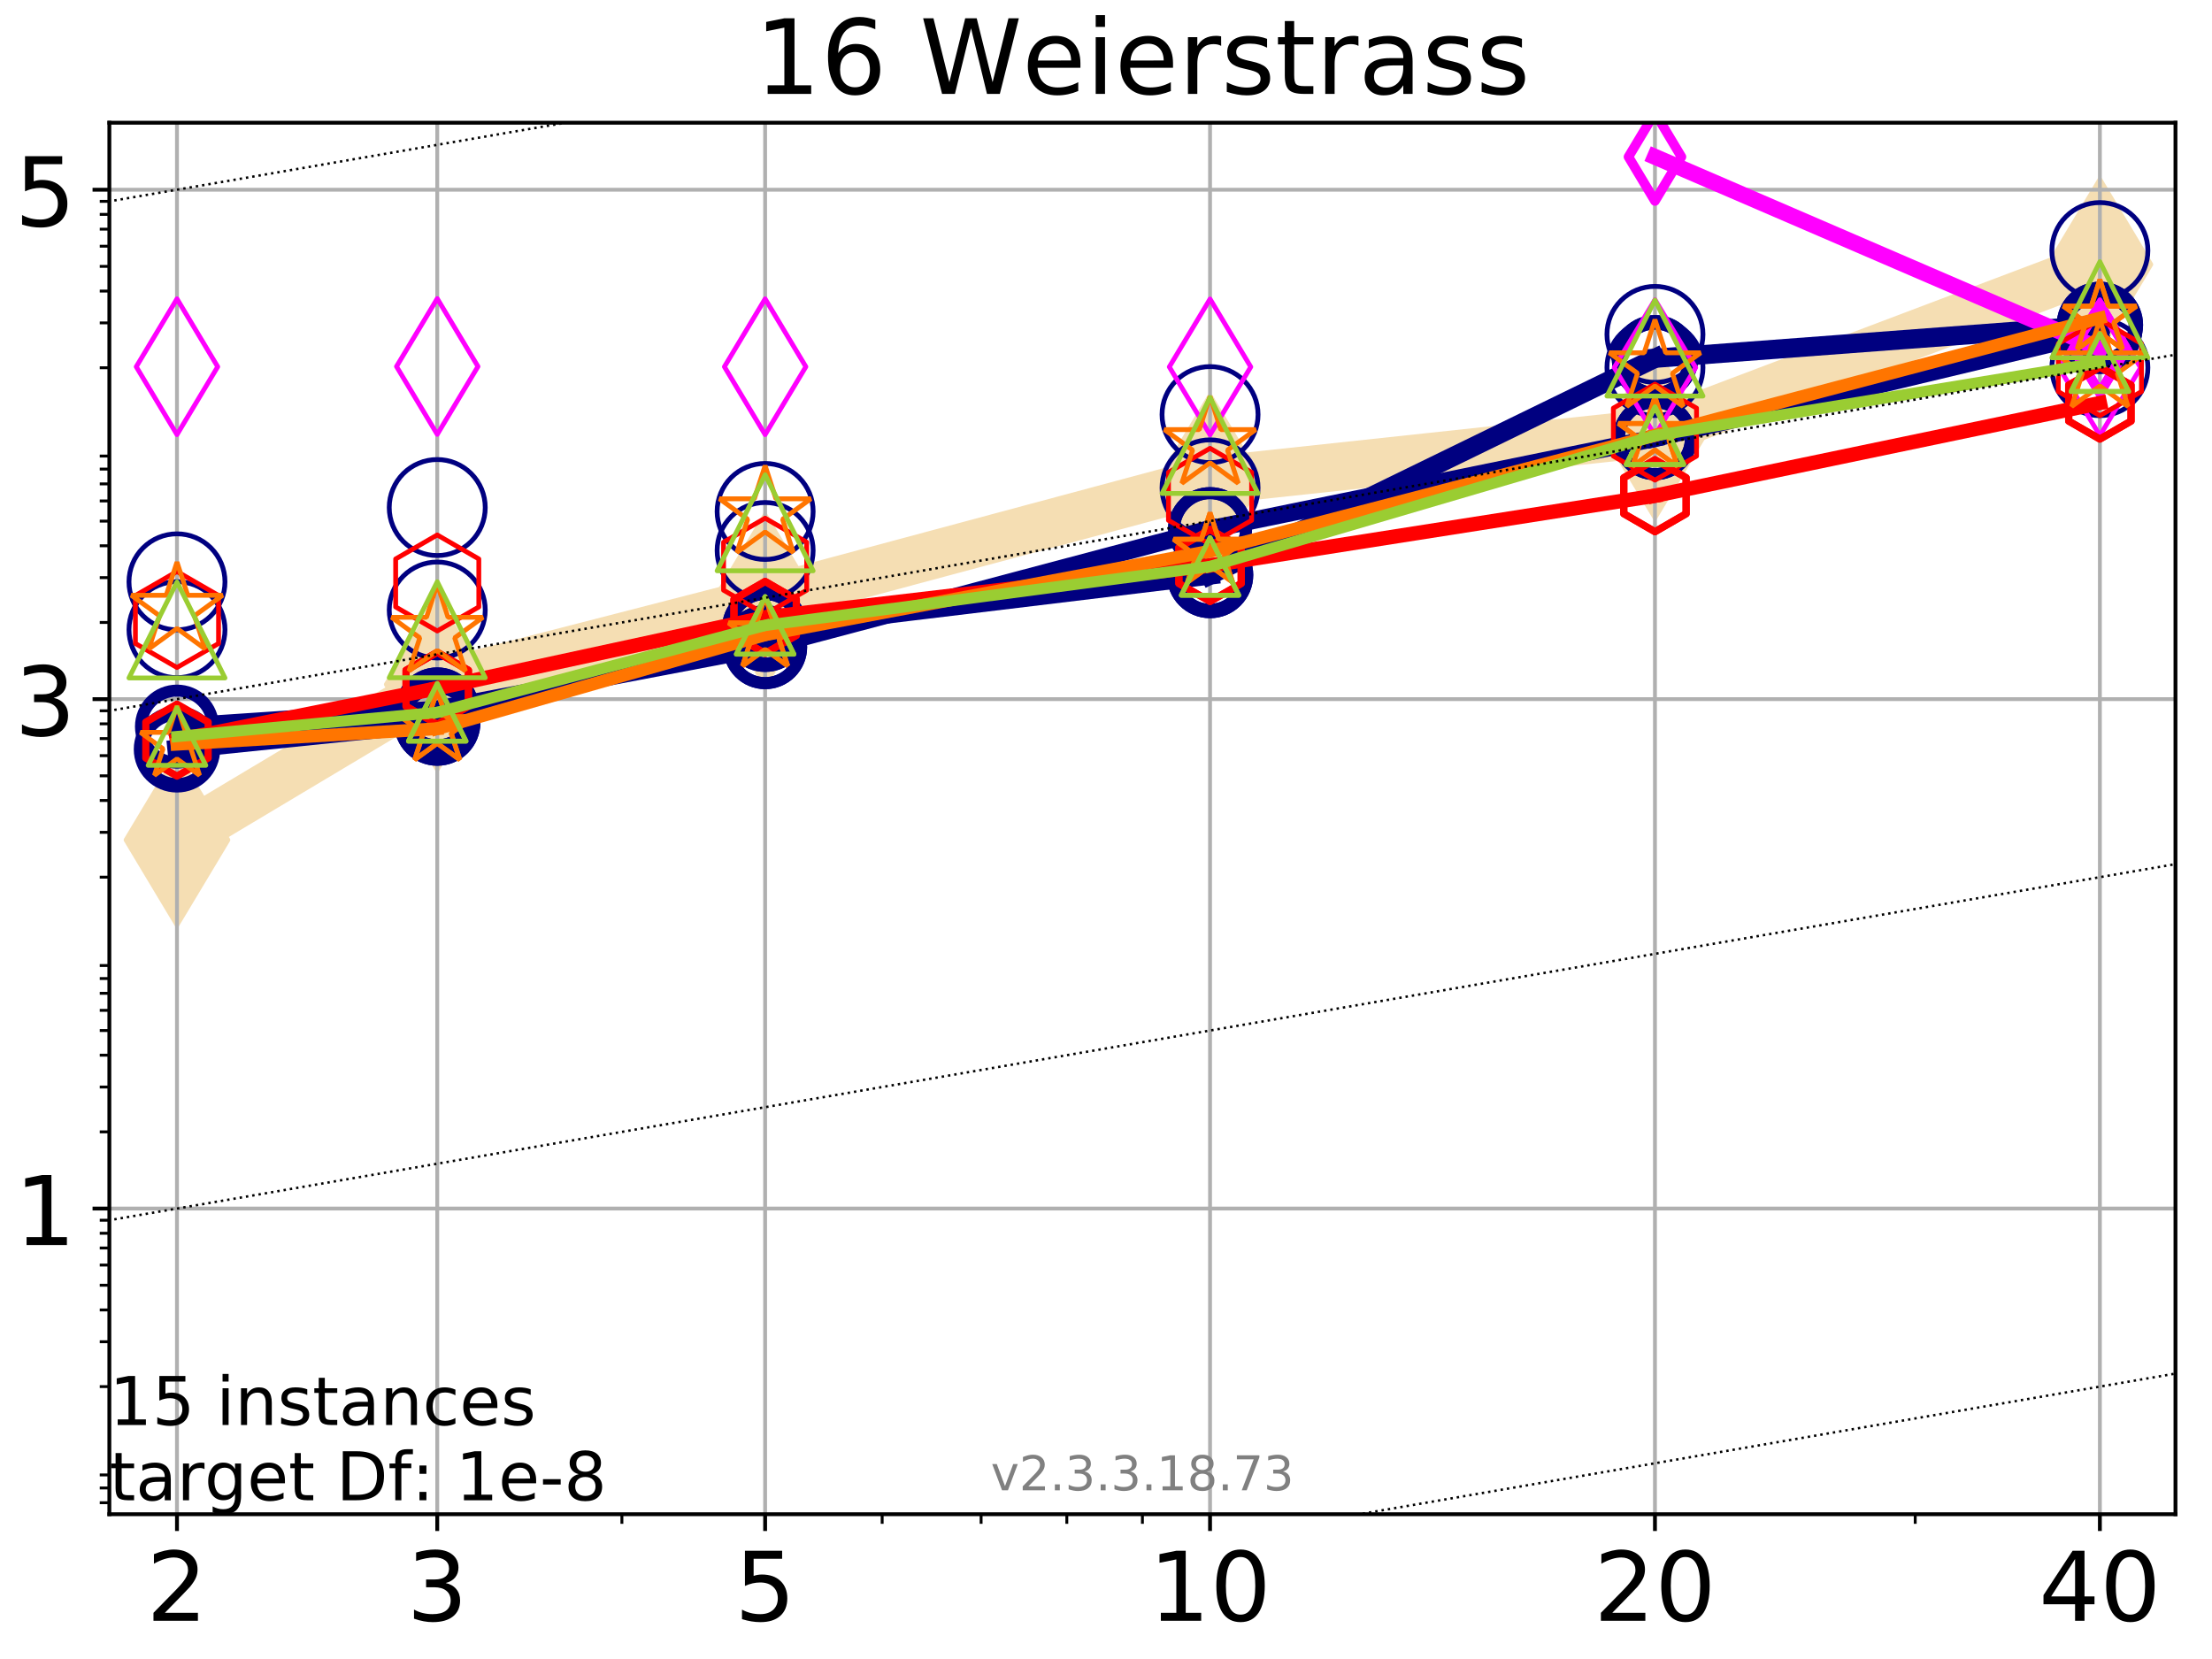 <?xml version="1.0" encoding="utf-8" standalone="no"?>
<!DOCTYPE svg PUBLIC "-//W3C//DTD SVG 1.1//EN"
  "http://www.w3.org/Graphics/SVG/1.1/DTD/svg11.dtd">
<!-- Created with matplotlib (https://matplotlib.org/) -->
<svg height="345.6pt" version="1.1" viewBox="0 0 460.8 345.6" width="460.8pt" xmlns="http://www.w3.org/2000/svg" xmlns:xlink="http://www.w3.org/1999/xlink">
 <defs>
  <style type="text/css">
*{stroke-linecap:butt;stroke-linejoin:round;}
  </style>
 </defs>
 <g id="figure_1">
  <g id="patch_1">
   <path d="M 0 345.6 
L 460.8 345.6 
L 460.8 0 
L 0 0 
z
" style="fill:#ffffff;"/>
  </g>
  <g id="axes_1">
   <g id="patch_2">
    <path d="M 22.78 315.44 
L 453.192 315.44 
L 453.192 25.56 
L 22.78 25.56 
z
" style="fill:#ffffff;"/>
   </g>
   <g id="line2d_1">
    <path clip-path="url(#pe7c27db787)" d="M 36.868 174.977 
L 91.085 142.576 
L 159.39 124.983 
L 252.074 100.101 
L 344.758 90.155 
L 437.443 55.091 
" style="fill:none;stroke:#f5deb3;stroke-linecap:square;stroke-width:10;"/>
    <defs>
     <path d="M -0 17.678 
L 10.607 0 
L 0 -17.678 
L -10.607 -0 
z
" id="mbd4677797d" style="stroke:#f5deb3;stroke-linejoin:miter;"/>
    </defs>
    <g clip-path="url(#pe7c27db787)">
     <use style="fill:#f5deb3;stroke:#f5deb3;stroke-linejoin:miter;" x="36.868" xlink:href="#mbd4677797d" y="174.977"/>
     <use style="fill:#f5deb3;stroke:#f5deb3;stroke-linejoin:miter;" x="91.085" xlink:href="#mbd4677797d" y="142.576"/>
     <use style="fill:#f5deb3;stroke:#f5deb3;stroke-linejoin:miter;" x="159.39" xlink:href="#mbd4677797d" y="124.983"/>
     <use style="fill:#f5deb3;stroke:#f5deb3;stroke-linejoin:miter;" x="252.074" xlink:href="#mbd4677797d" y="100.101"/>
     <use style="fill:#f5deb3;stroke:#f5deb3;stroke-linejoin:miter;" x="344.758" xlink:href="#mbd4677797d" y="90.155"/>
     <use style="fill:#f5deb3;stroke:#f5deb3;stroke-linejoin:miter;" x="437.443" xlink:href="#mbd4677797d" y="55.091"/>
    </g>
   </g>
   <g id="matplotlib.axis_1">
    <g id="xtick_1">
     <g id="line2d_2">
      <path clip-path="url(#pe7c27db787)" d="M 36.868 315.44 
L 36.868 25.56 
" style="fill:none;stroke:#b0b0b0;stroke-linecap:square;stroke-width:0.8;"/>
     </g>
     <g id="line2d_3">
      <defs>
       <path d="M 0 0 
L 0 3.5 
" id="md0bbd04d41" style="stroke:#000000;stroke-width:0.8;"/>
      </defs>
      <g>
       <use style="stroke:#000000;stroke-width:0.8;" x="36.868" xlink:href="#md0bbd04d41" y="315.44"/>
      </g>
     </g>
     <g id="text_1">
      <!-- 2 -->
      <defs>
       <path d="M 19.188 8.297 
L 53.609 8.297 
L 53.609 0 
L 7.328 0 
L 7.328 8.297 
Q 12.938 14.109 22.625 23.891 
Q 32.328 33.688 34.812 36.531 
Q 39.547 41.844 41.422 45.531 
Q 43.312 49.219 43.312 52.781 
Q 43.312 58.594 39.234 62.25 
Q 35.156 65.922 28.609 65.922 
Q 23.969 65.922 18.812 64.312 
Q 13.672 62.703 7.812 59.422 
L 7.812 69.391 
Q 13.766 71.781 18.938 73 
Q 24.125 74.219 28.422 74.219 
Q 39.75 74.219 46.484 68.547 
Q 53.219 62.891 53.219 53.422 
Q 53.219 48.922 51.531 44.891 
Q 49.859 40.875 45.406 35.406 
Q 44.188 33.984 37.641 27.219 
Q 31.109 20.453 19.188 8.297 
z
" id="DejaVuSans-50"/>
      </defs>
      <g transform="translate(30.506 337.637)scale(0.2 -0.2)">
       <use xlink:href="#DejaVuSans-50"/>
      </g>
     </g>
    </g>
    <g id="xtick_2">
     <g id="line2d_4">
      <path clip-path="url(#pe7c27db787)" d="M 91.085 315.44 
L 91.085 25.56 
" style="fill:none;stroke:#b0b0b0;stroke-linecap:square;stroke-width:0.8;"/>
     </g>
     <g id="line2d_5">
      <g>
       <use style="stroke:#000000;stroke-width:0.8;" x="91.085" xlink:href="#md0bbd04d41" y="315.44"/>
      </g>
     </g>
     <g id="text_2">
      <!-- 3 -->
      <defs>
       <path d="M 40.578 39.312 
Q 47.656 37.797 51.625 33 
Q 55.609 28.219 55.609 21.188 
Q 55.609 10.406 48.188 4.484 
Q 40.766 -1.422 27.094 -1.422 
Q 22.516 -1.422 17.656 -0.516 
Q 12.797 0.391 7.625 2.203 
L 7.625 11.719 
Q 11.719 9.328 16.594 8.109 
Q 21.484 6.891 26.812 6.891 
Q 36.078 6.891 40.938 10.547 
Q 45.797 14.203 45.797 21.188 
Q 45.797 27.641 41.281 31.266 
Q 36.766 34.906 28.719 34.906 
L 20.219 34.906 
L 20.219 43.016 
L 29.109 43.016 
Q 36.375 43.016 40.234 45.922 
Q 44.094 48.828 44.094 54.297 
Q 44.094 59.906 40.109 62.906 
Q 36.141 65.922 28.719 65.922 
Q 24.656 65.922 20.016 65.031 
Q 15.375 64.156 9.812 62.312 
L 9.812 71.094 
Q 15.438 72.656 20.344 73.438 
Q 25.25 74.219 29.594 74.219 
Q 40.828 74.219 47.359 69.109 
Q 53.906 64.016 53.906 55.328 
Q 53.906 49.266 50.438 45.094 
Q 46.969 40.922 40.578 39.312 
z
" id="DejaVuSans-51"/>
      </defs>
      <g transform="translate(84.723 337.637)scale(0.2 -0.2)">
       <use xlink:href="#DejaVuSans-51"/>
      </g>
     </g>
    </g>
    <g id="xtick_3">
     <g id="line2d_6">
      <path clip-path="url(#pe7c27db787)" d="M 159.39 315.44 
L 159.39 25.56 
" style="fill:none;stroke:#b0b0b0;stroke-linecap:square;stroke-width:0.8;"/>
     </g>
     <g id="line2d_7">
      <g>
       <use style="stroke:#000000;stroke-width:0.8;" x="159.39" xlink:href="#md0bbd04d41" y="315.44"/>
      </g>
     </g>
     <g id="text_3">
      <!-- 5 -->
      <defs>
       <path d="M 10.797 72.906 
L 49.516 72.906 
L 49.516 64.594 
L 19.828 64.594 
L 19.828 46.734 
Q 21.969 47.469 24.109 47.828 
Q 26.266 48.188 28.422 48.188 
Q 40.625 48.188 47.75 41.5 
Q 54.891 34.812 54.891 23.391 
Q 54.891 11.625 47.562 5.094 
Q 40.234 -1.422 26.906 -1.422 
Q 22.312 -1.422 17.547 -0.641 
Q 12.797 0.141 7.719 1.703 
L 7.719 11.625 
Q 12.109 9.234 16.797 8.062 
Q 21.484 6.891 26.703 6.891 
Q 35.156 6.891 40.078 11.328 
Q 45.016 15.766 45.016 23.391 
Q 45.016 31 40.078 35.438 
Q 35.156 39.891 26.703 39.891 
Q 22.75 39.891 18.812 39.016 
Q 14.891 38.141 10.797 36.281 
z
" id="DejaVuSans-53"/>
      </defs>
      <g transform="translate(153.028 337.637)scale(0.2 -0.2)">
       <use xlink:href="#DejaVuSans-53"/>
      </g>
     </g>
    </g>
    <g id="xtick_4">
     <g id="line2d_8">
      <path clip-path="url(#pe7c27db787)" d="M 252.074 315.44 
L 252.074 25.56 
" style="fill:none;stroke:#b0b0b0;stroke-linecap:square;stroke-width:0.8;"/>
     </g>
     <g id="line2d_9">
      <g>
       <use style="stroke:#000000;stroke-width:0.8;" x="252.074" xlink:href="#md0bbd04d41" y="315.44"/>
      </g>
     </g>
     <g id="text_4">
      <!-- 10 -->
      <defs>
       <path d="M 12.406 8.297 
L 28.516 8.297 
L 28.516 63.922 
L 10.984 60.406 
L 10.984 69.391 
L 28.422 72.906 
L 38.281 72.906 
L 38.281 8.297 
L 54.391 8.297 
L 54.391 0 
L 12.406 0 
z
" id="DejaVuSans-49"/>
       <path d="M 31.781 66.406 
Q 24.172 66.406 20.328 58.906 
Q 16.5 51.422 16.5 36.375 
Q 16.5 21.391 20.328 13.891 
Q 24.172 6.391 31.781 6.391 
Q 39.453 6.391 43.281 13.891 
Q 47.125 21.391 47.125 36.375 
Q 47.125 51.422 43.281 58.906 
Q 39.453 66.406 31.781 66.406 
z
M 31.781 74.219 
Q 44.047 74.219 50.516 64.516 
Q 56.984 54.828 56.984 36.375 
Q 56.984 17.969 50.516 8.266 
Q 44.047 -1.422 31.781 -1.422 
Q 19.531 -1.422 13.062 8.266 
Q 6.594 17.969 6.594 36.375 
Q 6.594 54.828 13.062 64.516 
Q 19.531 74.219 31.781 74.219 
z
" id="DejaVuSans-48"/>
      </defs>
      <g transform="translate(239.349 337.637)scale(0.2 -0.2)">
       <use xlink:href="#DejaVuSans-49"/>
       <use x="63.623" xlink:href="#DejaVuSans-48"/>
      </g>
     </g>
    </g>
    <g id="xtick_5">
     <g id="line2d_10">
      <path clip-path="url(#pe7c27db787)" d="M 344.758 315.44 
L 344.758 25.56 
" style="fill:none;stroke:#b0b0b0;stroke-linecap:square;stroke-width:0.8;"/>
     </g>
     <g id="line2d_11">
      <g>
       <use style="stroke:#000000;stroke-width:0.8;" x="344.758" xlink:href="#md0bbd04d41" y="315.44"/>
      </g>
     </g>
     <g id="text_5">
      <!-- 20 -->
      <g transform="translate(332.033 337.637)scale(0.2 -0.2)">
       <use xlink:href="#DejaVuSans-50"/>
       <use x="63.623" xlink:href="#DejaVuSans-48"/>
      </g>
     </g>
    </g>
    <g id="xtick_6">
     <g id="line2d_12">
      <path clip-path="url(#pe7c27db787)" d="M 437.443 315.44 
L 437.443 25.56 
" style="fill:none;stroke:#b0b0b0;stroke-linecap:square;stroke-width:0.8;"/>
     </g>
     <g id="line2d_13">
      <g>
       <use style="stroke:#000000;stroke-width:0.8;" x="437.443" xlink:href="#md0bbd04d41" y="315.44"/>
      </g>
     </g>
     <g id="text_6">
      <!-- 40 -->
      <defs>
       <path d="M 37.797 64.312 
L 12.891 25.391 
L 37.797 25.391 
z
M 35.203 72.906 
L 47.609 72.906 
L 47.609 25.391 
L 58.016 25.391 
L 58.016 17.188 
L 47.609 17.188 
L 47.609 0 
L 37.797 0 
L 37.797 17.188 
L 4.891 17.188 
L 4.891 26.703 
z
" id="DejaVuSans-52"/>
      </defs>
      <g transform="translate(424.718 337.637)scale(0.2 -0.2)">
       <use xlink:href="#DejaVuSans-52"/>
       <use x="63.623" xlink:href="#DejaVuSans-48"/>
      </g>
     </g>
    </g>
    <g id="xtick_7">
     <g id="line2d_14">
      <defs>
       <path d="M 0 0 
L 0 2 
" id="m225ebaed5f" style="stroke:#000000;stroke-width:0.6;"/>
      </defs>
      <g>
       <use style="stroke:#000000;stroke-width:0.6;" x="129.552" xlink:href="#m225ebaed5f" y="315.44"/>
      </g>
     </g>
    </g>
    <g id="xtick_8">
     <g id="line2d_15">
      <g>
       <use style="stroke:#000000;stroke-width:0.6;" x="183.769" xlink:href="#m225ebaed5f" y="315.44"/>
      </g>
     </g>
    </g>
    <g id="xtick_9">
     <g id="line2d_16">
      <g>
       <use style="stroke:#000000;stroke-width:0.6;" x="204.381" xlink:href="#m225ebaed5f" y="315.44"/>
      </g>
     </g>
    </g>
    <g id="xtick_10">
     <g id="line2d_17">
      <g>
       <use style="stroke:#000000;stroke-width:0.6;" x="222.237" xlink:href="#m225ebaed5f" y="315.44"/>
      </g>
     </g>
    </g>
    <g id="xtick_11">
     <g id="line2d_18">
      <g>
       <use style="stroke:#000000;stroke-width:0.6;" x="237.986" xlink:href="#m225ebaed5f" y="315.44"/>
      </g>
     </g>
    </g>
    <g id="xtick_12">
     <g id="line2d_19">
      <g>
       <use style="stroke:#000000;stroke-width:0.6;" x="398.975" xlink:href="#m225ebaed5f" y="315.44"/>
      </g>
     </g>
    </g>
   </g>
   <g id="matplotlib.axis_2">
    <g id="ytick_1">
     <g id="line2d_20">
      <path clip-path="url(#pe7c27db787)" d="M 22.78 251.766 
L 453.192 251.766 
" style="fill:none;stroke:#b0b0b0;stroke-linecap:square;stroke-width:0.8;"/>
     </g>
     <g id="line2d_21">
      <defs>
       <path d="M 0 0 
L -3.5 0 
" id="mfa9a8b814a" style="stroke:#000000;stroke-width:0.8;"/>
      </defs>
      <g>
       <use style="stroke:#000000;stroke-width:0.8;" x="22.78" xlink:href="#mfa9a8b814a" y="251.766"/>
      </g>
     </g>
     <g id="text_7">
      <!-- 1 -->
      <g transform="translate(3.055 259.364)scale(0.2 -0.2)">
       <use xlink:href="#DejaVuSans-49"/>
      </g>
     </g>
    </g>
    <g id="ytick_2">
     <g id="line2d_22">
      <path clip-path="url(#pe7c27db787)" d="M 22.78 145.642 
L 453.192 145.642 
" style="fill:none;stroke:#b0b0b0;stroke-linecap:square;stroke-width:0.8;"/>
     </g>
     <g id="line2d_23">
      <g>
       <use style="stroke:#000000;stroke-width:0.8;" x="22.78" xlink:href="#mfa9a8b814a" y="145.642"/>
      </g>
     </g>
     <g id="text_8">
      <!-- 3 -->
      <g transform="translate(3.055 153.241)scale(0.2 -0.2)">
       <use xlink:href="#DejaVuSans-51"/>
      </g>
     </g>
    </g>
    <g id="ytick_3">
     <g id="line2d_24">
      <path clip-path="url(#pe7c27db787)" d="M 22.78 39.519 
L 453.192 39.519 
" style="fill:none;stroke:#b0b0b0;stroke-linecap:square;stroke-width:0.8;"/>
     </g>
     <g id="line2d_25">
      <g>
       <use style="stroke:#000000;stroke-width:0.8;" x="22.78" xlink:href="#mfa9a8b814a" y="39.519"/>
      </g>
     </g>
     <g id="text_9">
      <!-- 5 -->
      <g transform="translate(3.055 47.117)scale(0.2 -0.2)">
       <use xlink:href="#DejaVuSans-53"/>
      </g>
     </g>
    </g>
    <g id="ytick_4">
     <g id="line2d_26">
      <defs>
       <path d="M 0 0 
L -2 0 
" id="me2c20eec4f" style="stroke:#000000;stroke-width:0.6;"/>
      </defs>
      <g>
       <use style="stroke:#000000;stroke-width:0.6;" x="22.78" xlink:href="#me2c20eec4f" y="313.047"/>
      </g>
     </g>
    </g>
    <g id="ytick_5">
     <g id="line2d_27">
      <g>
       <use style="stroke:#000000;stroke-width:0.6;" x="22.78" xlink:href="#me2c20eec4f" y="309.97"/>
      </g>
     </g>
    </g>
    <g id="ytick_6">
     <g id="line2d_28">
      <g>
       <use style="stroke:#000000;stroke-width:0.6;" x="22.78" xlink:href="#me2c20eec4f" y="307.256"/>
      </g>
     </g>
    </g>
    <g id="ytick_7">
     <g id="line2d_29">
      <g>
       <use style="stroke:#000000;stroke-width:0.6;" x="22.78" xlink:href="#me2c20eec4f" y="288.854"/>
      </g>
     </g>
    </g>
    <g id="ytick_8">
     <g id="line2d_30">
      <g>
       <use style="stroke:#000000;stroke-width:0.6;" x="22.78" xlink:href="#me2c20eec4f" y="279.511"/>
      </g>
     </g>
    </g>
    <g id="ytick_9">
     <g id="line2d_31">
      <g>
       <use style="stroke:#000000;stroke-width:0.6;" x="22.78" xlink:href="#me2c20eec4f" y="272.881"/>
      </g>
     </g>
    </g>
    <g id="ytick_10">
     <g id="line2d_32">
      <g>
       <use style="stroke:#000000;stroke-width:0.6;" x="22.78" xlink:href="#me2c20eec4f" y="267.739"/>
      </g>
     </g>
    </g>
    <g id="ytick_11">
     <g id="line2d_33">
      <g>
       <use style="stroke:#000000;stroke-width:0.6;" x="22.78" xlink:href="#me2c20eec4f" y="263.538"/>
      </g>
     </g>
    </g>
    <g id="ytick_12">
     <g id="line2d_34">
      <g>
       <use style="stroke:#000000;stroke-width:0.6;" x="22.78" xlink:href="#me2c20eec4f" y="259.985"/>
      </g>
     </g>
    </g>
    <g id="ytick_13">
     <g id="line2d_35">
      <g>
       <use style="stroke:#000000;stroke-width:0.6;" x="22.78" xlink:href="#me2c20eec4f" y="256.908"/>
      </g>
     </g>
    </g>
    <g id="ytick_14">
     <g id="line2d_36">
      <g>
       <use style="stroke:#000000;stroke-width:0.6;" x="22.78" xlink:href="#me2c20eec4f" y="254.194"/>
      </g>
     </g>
    </g>
    <g id="ytick_15">
     <g id="line2d_37">
      <g>
       <use style="stroke:#000000;stroke-width:0.6;" x="22.78" xlink:href="#me2c20eec4f" y="235.793"/>
      </g>
     </g>
    </g>
    <g id="ytick_16">
     <g id="line2d_38">
      <g>
       <use style="stroke:#000000;stroke-width:0.6;" x="22.78" xlink:href="#me2c20eec4f" y="226.449"/>
      </g>
     </g>
    </g>
    <g id="ytick_17">
     <g id="line2d_39">
      <g>
       <use style="stroke:#000000;stroke-width:0.6;" x="22.78" xlink:href="#me2c20eec4f" y="219.819"/>
      </g>
     </g>
    </g>
    <g id="ytick_18">
     <g id="line2d_40">
      <g>
       <use style="stroke:#000000;stroke-width:0.6;" x="22.78" xlink:href="#me2c20eec4f" y="214.677"/>
      </g>
     </g>
    </g>
    <g id="ytick_19">
     <g id="line2d_41">
      <g>
       <use style="stroke:#000000;stroke-width:0.6;" x="22.78" xlink:href="#me2c20eec4f" y="210.476"/>
      </g>
     </g>
    </g>
    <g id="ytick_20">
     <g id="line2d_42">
      <g>
       <use style="stroke:#000000;stroke-width:0.6;" x="22.78" xlink:href="#me2c20eec4f" y="206.923"/>
      </g>
     </g>
    </g>
    <g id="ytick_21">
     <g id="line2d_43">
      <g>
       <use style="stroke:#000000;stroke-width:0.6;" x="22.78" xlink:href="#me2c20eec4f" y="203.846"/>
      </g>
     </g>
    </g>
    <g id="ytick_22">
     <g id="line2d_44">
      <g>
       <use style="stroke:#000000;stroke-width:0.6;" x="22.78" xlink:href="#me2c20eec4f" y="201.132"/>
      </g>
     </g>
    </g>
    <g id="ytick_23">
     <g id="line2d_45">
      <g>
       <use style="stroke:#000000;stroke-width:0.6;" x="22.78" xlink:href="#me2c20eec4f" y="182.731"/>
      </g>
     </g>
    </g>
    <g id="ytick_24">
     <g id="line2d_46">
      <g>
       <use style="stroke:#000000;stroke-width:0.6;" x="22.78" xlink:href="#me2c20eec4f" y="173.387"/>
      </g>
     </g>
    </g>
    <g id="ytick_25">
     <g id="line2d_47">
      <g>
       <use style="stroke:#000000;stroke-width:0.6;" x="22.78" xlink:href="#me2c20eec4f" y="166.758"/>
      </g>
     </g>
    </g>
    <g id="ytick_26">
     <g id="line2d_48">
      <g>
       <use style="stroke:#000000;stroke-width:0.6;" x="22.78" xlink:href="#me2c20eec4f" y="161.615"/>
      </g>
     </g>
    </g>
    <g id="ytick_27">
     <g id="line2d_49">
      <g>
       <use style="stroke:#000000;stroke-width:0.6;" x="22.78" xlink:href="#me2c20eec4f" y="157.414"/>
      </g>
     </g>
    </g>
    <g id="ytick_28">
     <g id="line2d_50">
      <g>
       <use style="stroke:#000000;stroke-width:0.6;" x="22.78" xlink:href="#me2c20eec4f" y="153.862"/>
      </g>
     </g>
    </g>
    <g id="ytick_29">
     <g id="line2d_51">
      <g>
       <use style="stroke:#000000;stroke-width:0.6;" x="22.78" xlink:href="#me2c20eec4f" y="150.785"/>
      </g>
     </g>
    </g>
    <g id="ytick_30">
     <g id="line2d_52">
      <g>
       <use style="stroke:#000000;stroke-width:0.6;" x="22.78" xlink:href="#me2c20eec4f" y="148.07"/>
      </g>
     </g>
    </g>
    <g id="ytick_31">
     <g id="line2d_53">
      <g>
       <use style="stroke:#000000;stroke-width:0.6;" x="22.78" xlink:href="#me2c20eec4f" y="129.669"/>
      </g>
     </g>
    </g>
    <g id="ytick_32">
     <g id="line2d_54">
      <g>
       <use style="stroke:#000000;stroke-width:0.6;" x="22.78" xlink:href="#me2c20eec4f" y="120.325"/>
      </g>
     </g>
    </g>
    <g id="ytick_33">
     <g id="line2d_55">
      <g>
       <use style="stroke:#000000;stroke-width:0.6;" x="22.78" xlink:href="#me2c20eec4f" y="113.696"/>
      </g>
     </g>
    </g>
    <g id="ytick_34">
     <g id="line2d_56">
      <g>
       <use style="stroke:#000000;stroke-width:0.6;" x="22.78" xlink:href="#me2c20eec4f" y="108.554"/>
      </g>
     </g>
    </g>
    <g id="ytick_35">
     <g id="line2d_57">
      <g>
       <use style="stroke:#000000;stroke-width:0.6;" x="22.78" xlink:href="#me2c20eec4f" y="104.352"/>
      </g>
     </g>
    </g>
    <g id="ytick_36">
     <g id="line2d_58">
      <g>
       <use style="stroke:#000000;stroke-width:0.6;" x="22.78" xlink:href="#me2c20eec4f" y="100.8"/>
      </g>
     </g>
    </g>
    <g id="ytick_37">
     <g id="line2d_59">
      <g>
       <use style="stroke:#000000;stroke-width:0.6;" x="22.78" xlink:href="#me2c20eec4f" y="97.723"/>
      </g>
     </g>
    </g>
    <g id="ytick_38">
     <g id="line2d_60">
      <g>
       <use style="stroke:#000000;stroke-width:0.6;" x="22.78" xlink:href="#me2c20eec4f" y="95.008"/>
      </g>
     </g>
    </g>
    <g id="ytick_39">
     <g id="line2d_61">
      <g>
       <use style="stroke:#000000;stroke-width:0.6;" x="22.78" xlink:href="#me2c20eec4f" y="76.607"/>
      </g>
     </g>
    </g>
    <g id="ytick_40">
     <g id="line2d_62">
      <g>
       <use style="stroke:#000000;stroke-width:0.6;" x="22.78" xlink:href="#me2c20eec4f" y="67.264"/>
      </g>
     </g>
    </g>
    <g id="ytick_41">
     <g id="line2d_63">
      <g>
       <use style="stroke:#000000;stroke-width:0.6;" x="22.78" xlink:href="#me2c20eec4f" y="60.634"/>
      </g>
     </g>
    </g>
    <g id="ytick_42">
     <g id="line2d_64">
      <g>
       <use style="stroke:#000000;stroke-width:0.6;" x="22.78" xlink:href="#me2c20eec4f" y="55.492"/>
      </g>
     </g>
    </g>
    <g id="ytick_43">
     <g id="line2d_65">
      <g>
       <use style="stroke:#000000;stroke-width:0.6;" x="22.78" xlink:href="#me2c20eec4f" y="51.29"/>
      </g>
     </g>
    </g>
    <g id="ytick_44">
     <g id="line2d_66">
      <g>
       <use style="stroke:#000000;stroke-width:0.6;" x="22.78" xlink:href="#me2c20eec4f" y="47.738"/>
      </g>
     </g>
    </g>
    <g id="ytick_45">
     <g id="line2d_67">
      <g>
       <use style="stroke:#000000;stroke-width:0.6;" x="22.78" xlink:href="#me2c20eec4f" y="44.661"/>
      </g>
     </g>
    </g>
    <g id="ytick_46">
     <g id="line2d_68">
      <g>
       <use style="stroke:#000000;stroke-width:0.6;" x="22.78" xlink:href="#me2c20eec4f" y="41.947"/>
      </g>
     </g>
    </g>
   </g>
   <g id="line2d_69">
    <path clip-path="url(#pe7c27db787)" d="M 36.868 156.098 
L 91.085 150.52 
" style="fill:none;stroke:#000080;stroke-linecap:square;stroke-width:4;"/>
    <defs>
     <path d="M 0 7.5 
C 1.989 7.5 3.897 6.71 5.303 5.303 
C 6.71 3.897 7.5 1.989 7.5 0 
C 7.5 -1.989 6.71 -3.897 5.303 -5.303 
C 3.897 -6.71 1.989 -7.5 0 -7.5 
C -1.989 -7.5 -3.897 -6.71 -5.303 -5.303 
C -6.71 -3.897 -7.5 -1.989 -7.5 0 
C -7.5 1.989 -6.71 3.897 -5.303 5.303 
C -3.897 6.71 -1.989 7.5 0 7.5 
z
" id="m6219d4cb9a" style="stroke:#000080;stroke-width:3;"/>
    </defs>
    <g clip-path="url(#pe7c27db787)">
     <use style="fill-opacity:0;stroke:#000080;stroke-width:3;" x="36.868" xlink:href="#m6219d4cb9a" y="156.098"/>
     <use style="fill-opacity:0;stroke:#000080;stroke-width:3;" x="91.085" xlink:href="#m6219d4cb9a" y="150.52"/>
    </g>
   </g>
   <g id="line2d_70">
    <path clip-path="url(#pe7c27db787)" d="M 91.085 150.52 
L 159.39 130.976 
" style="fill:none;stroke:#000080;stroke-linecap:square;stroke-width:4;"/>
    <g clip-path="url(#pe7c27db787)">
     <use style="fill-opacity:0;stroke:#000080;stroke-width:3;" x="91.085" xlink:href="#m6219d4cb9a" y="150.52"/>
     <use style="fill-opacity:0;stroke:#000080;stroke-width:3;" x="159.39" xlink:href="#m6219d4cb9a" y="130.976"/>
    </g>
   </g>
   <g id="line2d_71">
    <path clip-path="url(#pe7c27db787)" d="M 159.39 130.976 
L 252.074 119.784 
" style="fill:none;stroke:#000080;stroke-linecap:square;stroke-width:4;"/>
    <g clip-path="url(#pe7c27db787)">
     <use style="fill-opacity:0;stroke:#000080;stroke-width:3;" x="159.39" xlink:href="#m6219d4cb9a" y="130.976"/>
     <use style="fill-opacity:0;stroke:#000080;stroke-width:3;" x="252.074" xlink:href="#m6219d4cb9a" y="119.784"/>
    </g>
   </g>
   <g id="line2d_72">
    <path clip-path="url(#pe7c27db787)" d="M 252.074 119.784 
L 344.758 74.635 
" style="fill:none;stroke:#000080;stroke-linecap:square;stroke-width:4;"/>
    <g clip-path="url(#pe7c27db787)">
     <use style="fill-opacity:0;stroke:#000080;stroke-width:3;" x="252.074" xlink:href="#m6219d4cb9a" y="119.784"/>
     <use style="fill-opacity:0;stroke:#000080;stroke-width:3;" x="344.758" xlink:href="#m6219d4cb9a" y="74.635"/>
    </g>
   </g>
   <g id="line2d_73">
    <path clip-path="url(#pe7c27db787)" d="M 344.758 74.635 
L 437.443 67.685 
" style="fill:none;stroke:#000080;stroke-linecap:square;stroke-width:4;"/>
    <g clip-path="url(#pe7c27db787)">
     <use style="fill-opacity:0;stroke:#000080;stroke-width:3;" x="344.758" xlink:href="#m6219d4cb9a" y="74.635"/>
     <use style="fill-opacity:0;stroke:#000080;stroke-width:3;" x="437.443" xlink:href="#m6219d4cb9a" y="67.685"/>
    </g>
   </g>
   <g id="line2d_74">
    <path clip-path="url(#pe7c27db787)" d="M 437.443 67.685 
" style="fill:none;stroke:#000080;stroke-linecap:square;stroke-width:4;"/>
    <g clip-path="url(#pe7c27db787)">
     <use style="fill-opacity:0;stroke:#000080;stroke-width:3;" x="437.443" xlink:href="#m6219d4cb9a" y="67.685"/>
    </g>
   </g>
   <g id="line2d_75"/>
   <g id="line2d_76">
    <defs>
     <path d="M 0 10 
C 2.652 10 5.196 8.946 7.071 7.071 
C 8.946 5.196 10 2.652 10 0 
C 10 -2.652 8.946 -5.196 7.071 -7.071 
C 5.196 -8.946 2.652 -10 0 -10 
C -2.652 -10 -5.196 -8.946 -7.071 -7.071 
C -8.946 -5.196 -10 -2.652 -10 0 
C -10 2.652 -8.946 5.196 -7.071 7.071 
C -5.196 8.946 -2.652 10 0 10 
z
" id="m0f7215b126" style="stroke:#000080;"/>
    </defs>
    <g clip-path="url(#pe7c27db787)">
     <use style="fill-opacity:0;stroke:#000080;" x="36.868" xlink:href="#m0f7215b126" y="131.175"/>
     <use style="fill-opacity:0;stroke:#000080;" x="91.085" xlink:href="#m0f7215b126" y="127.078"/>
     <use style="fill-opacity:0;stroke:#000080;" x="159.39" xlink:href="#m0f7215b126" y="106.545"/>
     <use style="fill-opacity:0;stroke:#000080;" x="252.074" xlink:href="#m0f7215b126" y="101.632"/>
     <use style="fill-opacity:0;stroke:#000080;" x="344.758" xlink:href="#m0f7215b126" y="76.567"/>
     <use style="fill-opacity:0;stroke:#000080;" x="437.443" xlink:href="#m0f7215b126" y="76.585"/>
    </g>
   </g>
   <g id="line2d_77">
    <path clip-path="url(#pe7c27db787)" d="M 36.868 151.37 
L 91.085 147.78 
" style="fill:none;stroke:#000080;stroke-linecap:square;stroke-width:3.667;"/>
    <defs>
     <path d="M 0 7.5 
C 1.989 7.5 3.897 6.71 5.303 5.303 
C 6.71 3.897 7.5 1.989 7.5 0 
C 7.5 -1.989 6.71 -3.897 5.303 -5.303 
C 3.897 -6.71 1.989 -7.5 0 -7.5 
C -1.989 -7.5 -3.897 -6.71 -5.303 -5.303 
C -6.71 -3.897 -7.5 -1.989 -7.5 0 
C -7.5 1.989 -6.71 3.897 -5.303 5.303 
C -3.897 6.71 -1.989 7.5 0 7.5 
z
" id="mb2a2e84145" style="stroke:#000080;stroke-width:2.5;"/>
    </defs>
    <g clip-path="url(#pe7c27db787)">
     <use style="fill-opacity:0;stroke:#000080;stroke-width:2.5;" x="36.868" xlink:href="#mb2a2e84145" y="151.37"/>
     <use style="fill-opacity:0;stroke:#000080;stroke-width:2.5;" x="91.085" xlink:href="#mb2a2e84145" y="147.78"/>
    </g>
   </g>
   <g id="line2d_78">
    <path clip-path="url(#pe7c27db787)" d="M 91.085 147.78 
L 159.39 134.817 
" style="fill:none;stroke:#000080;stroke-linecap:square;stroke-width:3.667;"/>
    <g clip-path="url(#pe7c27db787)">
     <use style="fill-opacity:0;stroke:#000080;stroke-width:2.5;" x="91.085" xlink:href="#mb2a2e84145" y="147.78"/>
     <use style="fill-opacity:0;stroke:#000080;stroke-width:2.5;" x="159.39" xlink:href="#mb2a2e84145" y="134.817"/>
    </g>
   </g>
   <g id="line2d_79">
    <path clip-path="url(#pe7c27db787)" d="M 159.39 134.817 
L 252.074 110.226 
" style="fill:none;stroke:#000080;stroke-linecap:square;stroke-width:3.667;"/>
    <g clip-path="url(#pe7c27db787)">
     <use style="fill-opacity:0;stroke:#000080;stroke-width:2.5;" x="159.39" xlink:href="#mb2a2e84145" y="134.817"/>
     <use style="fill-opacity:0;stroke:#000080;stroke-width:2.5;" x="252.074" xlink:href="#mb2a2e84145" y="110.226"/>
    </g>
   </g>
   <g id="line2d_80">
    <path clip-path="url(#pe7c27db787)" d="M 252.074 110.226 
L 344.758 91.277 
" style="fill:none;stroke:#000080;stroke-linecap:square;stroke-width:3.667;"/>
    <g clip-path="url(#pe7c27db787)">
     <use style="fill-opacity:0;stroke:#000080;stroke-width:2.5;" x="252.074" xlink:href="#mb2a2e84145" y="110.226"/>
     <use style="fill-opacity:0;stroke:#000080;stroke-width:2.5;" x="344.758" xlink:href="#mb2a2e84145" y="91.277"/>
    </g>
   </g>
   <g id="line2d_81">
    <path clip-path="url(#pe7c27db787)" d="M 344.758 91.277 
L 437.443 69.148 
" style="fill:none;stroke:#000080;stroke-linecap:square;stroke-width:3.667;"/>
    <g clip-path="url(#pe7c27db787)">
     <use style="fill-opacity:0;stroke:#000080;stroke-width:2.5;" x="344.758" xlink:href="#mb2a2e84145" y="91.277"/>
     <use style="fill-opacity:0;stroke:#000080;stroke-width:2.5;" x="437.443" xlink:href="#mb2a2e84145" y="69.148"/>
    </g>
   </g>
   <g id="line2d_82">
    <path clip-path="url(#pe7c27db787)" d="M 437.443 69.148 
" style="fill:none;stroke:#000080;stroke-linecap:square;stroke-width:3.667;"/>
    <g clip-path="url(#pe7c27db787)">
     <use style="fill-opacity:0;stroke:#000080;stroke-width:2.5;" x="437.443" xlink:href="#mb2a2e84145" y="69.148"/>
    </g>
   </g>
   <g id="line2d_83"/>
   <g id="line2d_84">
    <g clip-path="url(#pe7c27db787)">
     <use style="fill-opacity:0;stroke:#000080;" x="36.868" xlink:href="#m0f7215b126" y="121.206"/>
     <use style="fill-opacity:0;stroke:#000080;" x="91.085" xlink:href="#m0f7215b126" y="105.73"/>
     <use style="fill-opacity:0;stroke:#000080;" x="159.39" xlink:href="#m0f7215b126" y="114.681"/>
     <use style="fill-opacity:0;stroke:#000080;" x="252.074" xlink:href="#m0f7215b126" y="86.37"/>
     <use style="fill-opacity:0;stroke:#000080;" x="344.758" xlink:href="#m0f7215b126" y="69.658"/>
     <use style="fill-opacity:0;stroke:#000080;" x="437.443" xlink:href="#m0f7215b126" y="52.197"/>
    </g>
   </g>
   <g id="line2d_85">
    <path clip-path="url(#pe7c27db787)" d="M 344.758 32.675 
L 437.443 72.66 
" style="fill:none;stroke:#ff00ff;stroke-linecap:square;stroke-width:3.333;"/>
    <defs>
     <path d="M -0 9.192 
L 5.515 0 
L 0 -9.192 
L -5.515 -0 
z
" id="m22a7448fc3" style="stroke:#ff00ff;stroke-linejoin:miter;stroke-width:2;"/>
    </defs>
    <g clip-path="url(#pe7c27db787)">
     <use style="fill-opacity:0;stroke:#ff00ff;stroke-linejoin:miter;stroke-width:2;" x="344.758" xlink:href="#m22a7448fc3" y="32.675"/>
     <use style="fill-opacity:0;stroke:#ff00ff;stroke-linejoin:miter;stroke-width:2;" x="437.443" xlink:href="#m22a7448fc3" y="72.66"/>
    </g>
   </g>
   <g id="line2d_86">
    <path clip-path="url(#pe7c27db787)" d="M 437.443 72.66 
" style="fill:none;stroke:#ff00ff;stroke-linecap:square;stroke-width:3.333;"/>
    <g clip-path="url(#pe7c27db787)">
     <use style="fill-opacity:0;stroke:#ff00ff;stroke-linejoin:miter;stroke-width:2;" x="437.443" xlink:href="#m22a7448fc3" y="72.66"/>
    </g>
   </g>
   <g id="line2d_87"/>
   <g id="line2d_88">
    <defs>
     <path d="M -0 14.142 
L 8.485 0 
L -0 -14.142 
L -8.485 -0 
z
" id="maf314693d4" style="stroke:#ff00ff;stroke-linejoin:miter;"/>
    </defs>
    <g clip-path="url(#pe7c27db787)">
     <use style="fill-opacity:0;stroke:#ff00ff;stroke-linejoin:miter;" x="36.868" xlink:href="#maf314693d4" y="76.398"/>
     <use style="fill-opacity:0;stroke:#ff00ff;stroke-linejoin:miter;" x="91.085" xlink:href="#maf314693d4" y="76.346"/>
     <use style="fill-opacity:0;stroke:#ff00ff;stroke-linejoin:miter;" x="159.39" xlink:href="#maf314693d4" y="76.4"/>
     <use style="fill-opacity:0;stroke:#ff00ff;stroke-linejoin:miter;" x="252.074" xlink:href="#maf314693d4" y="76.433"/>
     <use style="fill-opacity:0;stroke:#ff00ff;stroke-linejoin:miter;" x="344.758" xlink:href="#maf314693d4" y="76.568"/>
     <use style="fill-opacity:0;stroke:#ff00ff;stroke-linejoin:miter;" x="437.443" xlink:href="#maf314693d4" y="76.597"/>
    </g>
   </g>
   <g id="line2d_89">
    <path clip-path="url(#pe7c27db787)" d="M 36.868 154.175 
L 91.085 143.381 
" style="fill:none;stroke:#ff0000;stroke-linecap:square;stroke-width:3;"/>
    <defs>
     <path d="M 0 -7.5 
L -6.495 -3.75 
L -6.495 3.75 
L -0 7.5 
L 6.495 3.75 
L 6.495 -3.75 
z
" id="m6b1f7f5233" style="stroke:#ff0000;stroke-linejoin:miter;stroke-width:1.5;"/>
    </defs>
    <g clip-path="url(#pe7c27db787)">
     <use style="fill-opacity:0;stroke:#ff0000;stroke-linejoin:miter;stroke-width:1.5;" x="36.868" xlink:href="#m6b1f7f5233" y="154.175"/>
     <use style="fill-opacity:0;stroke:#ff0000;stroke-linejoin:miter;stroke-width:1.5;" x="91.085" xlink:href="#m6b1f7f5233" y="143.381"/>
    </g>
   </g>
   <g id="line2d_90">
    <path clip-path="url(#pe7c27db787)" d="M 91.085 143.381 
L 159.39 128.62 
" style="fill:none;stroke:#ff0000;stroke-linecap:square;stroke-width:3;"/>
    <g clip-path="url(#pe7c27db787)">
     <use style="fill-opacity:0;stroke:#ff0000;stroke-linejoin:miter;stroke-width:1.5;" x="91.085" xlink:href="#m6b1f7f5233" y="143.381"/>
     <use style="fill-opacity:0;stroke:#ff0000;stroke-linejoin:miter;stroke-width:1.5;" x="159.39" xlink:href="#m6b1f7f5233" y="128.62"/>
    </g>
   </g>
   <g id="line2d_91">
    <path clip-path="url(#pe7c27db787)" d="M 159.39 128.62 
L 252.074 117.796 
" style="fill:none;stroke:#ff0000;stroke-linecap:square;stroke-width:3;"/>
    <g clip-path="url(#pe7c27db787)">
     <use style="fill-opacity:0;stroke:#ff0000;stroke-linejoin:miter;stroke-width:1.5;" x="159.39" xlink:href="#m6b1f7f5233" y="128.62"/>
     <use style="fill-opacity:0;stroke:#ff0000;stroke-linejoin:miter;stroke-width:1.5;" x="252.074" xlink:href="#m6b1f7f5233" y="117.796"/>
    </g>
   </g>
   <g id="line2d_92">
    <path clip-path="url(#pe7c27db787)" d="M 252.074 117.796 
L 344.758 103.266 
" style="fill:none;stroke:#ff0000;stroke-linecap:square;stroke-width:3;"/>
    <g clip-path="url(#pe7c27db787)">
     <use style="fill-opacity:0;stroke:#ff0000;stroke-linejoin:miter;stroke-width:1.5;" x="252.074" xlink:href="#m6b1f7f5233" y="117.796"/>
     <use style="fill-opacity:0;stroke:#ff0000;stroke-linejoin:miter;stroke-width:1.5;" x="344.758" xlink:href="#m6b1f7f5233" y="103.266"/>
    </g>
   </g>
   <g id="line2d_93">
    <path clip-path="url(#pe7c27db787)" d="M 344.758 103.266 
L 437.443 83.968 
" style="fill:none;stroke:#ff0000;stroke-linecap:square;stroke-width:3;"/>
    <g clip-path="url(#pe7c27db787)">
     <use style="fill-opacity:0;stroke:#ff0000;stroke-linejoin:miter;stroke-width:1.5;" x="344.758" xlink:href="#m6b1f7f5233" y="103.266"/>
     <use style="fill-opacity:0;stroke:#ff0000;stroke-linejoin:miter;stroke-width:1.5;" x="437.443" xlink:href="#m6b1f7f5233" y="83.968"/>
    </g>
   </g>
   <g id="line2d_94">
    <path clip-path="url(#pe7c27db787)" d="M 437.443 83.968 
" style="fill:none;stroke:#ff0000;stroke-linecap:square;stroke-width:3;"/>
    <g clip-path="url(#pe7c27db787)">
     <use style="fill-opacity:0;stroke:#ff0000;stroke-linejoin:miter;stroke-width:1.5;" x="437.443" xlink:href="#m6b1f7f5233" y="83.968"/>
    </g>
   </g>
   <g id="line2d_95"/>
   <g id="line2d_96">
    <defs>
     <path d="M 0 -10 
L -8.66 -5 
L -8.66 5 
L -0 10 
L 8.66 5 
L 8.66 -5 
z
" id="m6e22354119" style="stroke:#ff0000;stroke-linejoin:miter;"/>
    </defs>
    <g clip-path="url(#pe7c27db787)">
     <use style="fill-opacity:0;stroke:#ff0000;stroke-linejoin:miter;" x="36.868" xlink:href="#m6e22354119" y="129.055"/>
     <use style="fill-opacity:0;stroke:#ff0000;stroke-linejoin:miter;" x="91.085" xlink:href="#m6e22354119" y="121.44"/>
     <use style="fill-opacity:0;stroke:#ff0000;stroke-linejoin:miter;" x="159.39" xlink:href="#m6e22354119" y="117.948"/>
     <use style="fill-opacity:0;stroke:#ff0000;stroke-linejoin:miter;" x="252.074" xlink:href="#m6e22354119" y="103.393"/>
     <use style="fill-opacity:0;stroke:#ff0000;stroke-linejoin:miter;" x="344.758" xlink:href="#m6e22354119" y="90.019"/>
     <use style="fill-opacity:0;stroke:#ff0000;stroke-linejoin:miter;" x="437.443" xlink:href="#m6e22354119" y="76.581"/>
    </g>
   </g>
   <g id="line2d_97">
    <path clip-path="url(#pe7c27db787)" d="M 36.868 155.041 
L 91.085 151.797 
" style="fill:none;stroke:#ff7500;stroke-linecap:square;stroke-width:2.667;"/>
    <defs>
     <path d="M 0 -8 
L -1.796 -2.472 
L -7.608 -2.472 
L -2.906 0.944 
L -4.702 6.472 
L -0 3.056 
L 4.702 6.472 
L 2.906 0.944 
L 7.608 -2.472 
L 1.796 -2.472 
z
" id="m916defc1e8" style="stroke:#ff7500;stroke-linejoin:bevel;"/>
    </defs>
    <g clip-path="url(#pe7c27db787)">
     <use style="fill-opacity:0;stroke:#ff7500;stroke-linejoin:bevel;" x="36.868" xlink:href="#m916defc1e8" y="155.041"/>
     <use style="fill-opacity:0;stroke:#ff7500;stroke-linejoin:bevel;" x="91.085" xlink:href="#m916defc1e8" y="151.797"/>
    </g>
   </g>
   <g id="line2d_98">
    <path clip-path="url(#pe7c27db787)" d="M 91.085 151.797 
L 159.39 132.239 
" style="fill:none;stroke:#ff7500;stroke-linecap:square;stroke-width:2.667;"/>
    <g clip-path="url(#pe7c27db787)">
     <use style="fill-opacity:0;stroke:#ff7500;stroke-linejoin:bevel;" x="91.085" xlink:href="#m916defc1e8" y="151.797"/>
     <use style="fill-opacity:0;stroke:#ff7500;stroke-linejoin:bevel;" x="159.39" xlink:href="#m916defc1e8" y="132.239"/>
    </g>
   </g>
   <g id="line2d_99">
    <path clip-path="url(#pe7c27db787)" d="M 159.39 132.239 
L 252.074 114.808 
" style="fill:none;stroke:#ff7500;stroke-linecap:square;stroke-width:2.667;"/>
    <g clip-path="url(#pe7c27db787)">
     <use style="fill-opacity:0;stroke:#ff7500;stroke-linejoin:bevel;" x="159.39" xlink:href="#m916defc1e8" y="132.239"/>
     <use style="fill-opacity:0;stroke:#ff7500;stroke-linejoin:bevel;" x="252.074" xlink:href="#m916defc1e8" y="114.808"/>
    </g>
   </g>
   <g id="line2d_100">
    <path clip-path="url(#pe7c27db787)" d="M 252.074 114.808 
L 344.758 90.689 
" style="fill:none;stroke:#ff7500;stroke-linecap:square;stroke-width:2.667;"/>
    <g clip-path="url(#pe7c27db787)">
     <use style="fill-opacity:0;stroke:#ff7500;stroke-linejoin:bevel;" x="252.074" xlink:href="#m916defc1e8" y="114.808"/>
     <use style="fill-opacity:0;stroke:#ff7500;stroke-linejoin:bevel;" x="344.758" xlink:href="#m916defc1e8" y="90.689"/>
    </g>
   </g>
   <g id="line2d_101">
    <path clip-path="url(#pe7c27db787)" d="M 344.758 90.689 
L 437.443 66.246 
" style="fill:none;stroke:#ff7500;stroke-linecap:square;stroke-width:2.667;"/>
    <g clip-path="url(#pe7c27db787)">
     <use style="fill-opacity:0;stroke:#ff7500;stroke-linejoin:bevel;" x="344.758" xlink:href="#m916defc1e8" y="90.689"/>
     <use style="fill-opacity:0;stroke:#ff7500;stroke-linejoin:bevel;" x="437.443" xlink:href="#m916defc1e8" y="66.246"/>
    </g>
   </g>
   <g id="line2d_102">
    <path clip-path="url(#pe7c27db787)" d="M 437.443 66.246 
" style="fill:none;stroke:#ff7500;stroke-linecap:square;stroke-width:2.667;"/>
    <g clip-path="url(#pe7c27db787)">
     <use style="fill-opacity:0;stroke:#ff7500;stroke-linejoin:bevel;" x="437.443" xlink:href="#m916defc1e8" y="66.246"/>
    </g>
   </g>
   <g id="line2d_103"/>
   <g id="line2d_104">
    <defs>
     <path d="M 0 -10 
L -2.245 -3.09 
L -9.511 -3.09 
L -3.633 1.18 
L -5.878 8.09 
L -0 3.82 
L 5.878 8.09 
L 3.633 1.18 
L 9.511 -3.09 
L 2.245 -3.09 
z
" id="m50c09d20f5" style="stroke:#ff7500;stroke-linejoin:bevel;"/>
    </defs>
    <g clip-path="url(#pe7c27db787)">
     <use style="fill-opacity:0;stroke:#ff7500;stroke-linejoin:bevel;" x="36.868" xlink:href="#m50c09d20f5" y="127.099"/>
     <use style="fill-opacity:0;stroke:#ff7500;stroke-linejoin:bevel;" x="91.085" xlink:href="#m50c09d20f5" y="131.691"/>
     <use style="fill-opacity:0;stroke:#ff7500;stroke-linejoin:bevel;" x="159.39" xlink:href="#m50c09d20f5" y="106.996"/>
     <use style="fill-opacity:0;stroke:#ff7500;stroke-linejoin:bevel;" x="252.074" xlink:href="#m50c09d20f5" y="92.584"/>
     <use style="fill-opacity:0;stroke:#ff7500;stroke-linejoin:bevel;" x="344.758" xlink:href="#m50c09d20f5" y="76.584"/>
     <use style="fill-opacity:0;stroke:#ff7500;stroke-linejoin:bevel;" x="437.443" xlink:href="#m50c09d20f5" y="76.583"/>
    </g>
   </g>
   <g id="line2d_105">
    <path clip-path="url(#pe7c27db787)" d="M 36.868 153.434 
L 91.085 148.396 
" style="fill:none;stroke:#9acd32;stroke-linecap:square;stroke-width:2.333;"/>
    <defs>
     <path d="M 0 -6 
L -6 6 
L 6 6 
z
" id="mfab81edbff" style="stroke:#9acd32;stroke-linejoin:miter;"/>
    </defs>
    <g clip-path="url(#pe7c27db787)">
     <use style="fill-opacity:0;stroke:#9acd32;stroke-linejoin:miter;" x="36.868" xlink:href="#mfab81edbff" y="153.434"/>
     <use style="fill-opacity:0;stroke:#9acd32;stroke-linejoin:miter;" x="91.085" xlink:href="#mfab81edbff" y="148.396"/>
    </g>
   </g>
   <g id="line2d_106">
    <path clip-path="url(#pe7c27db787)" d="M 91.085 148.396 
L 159.39 130.282 
" style="fill:none;stroke:#9acd32;stroke-linecap:square;stroke-width:2.333;"/>
    <g clip-path="url(#pe7c27db787)">
     <use style="fill-opacity:0;stroke:#9acd32;stroke-linejoin:miter;" x="91.085" xlink:href="#mfab81edbff" y="148.396"/>
     <use style="fill-opacity:0;stroke:#9acd32;stroke-linejoin:miter;" x="159.39" xlink:href="#mfab81edbff" y="130.282"/>
    </g>
   </g>
   <g id="line2d_107">
    <path clip-path="url(#pe7c27db787)" d="M 159.39 130.282 
L 252.074 118.006 
" style="fill:none;stroke:#9acd32;stroke-linecap:square;stroke-width:2.333;"/>
    <g clip-path="url(#pe7c27db787)">
     <use style="fill-opacity:0;stroke:#9acd32;stroke-linejoin:miter;" x="159.39" xlink:href="#mfab81edbff" y="130.282"/>
     <use style="fill-opacity:0;stroke:#9acd32;stroke-linejoin:miter;" x="252.074" xlink:href="#mfab81edbff" y="118.006"/>
    </g>
   </g>
   <g id="line2d_108">
    <path clip-path="url(#pe7c27db787)" d="M 252.074 118.006 
L 344.758 90.776 
" style="fill:none;stroke:#9acd32;stroke-linecap:square;stroke-width:2.333;"/>
    <g clip-path="url(#pe7c27db787)">
     <use style="fill-opacity:0;stroke:#9acd32;stroke-linejoin:miter;" x="252.074" xlink:href="#mfab81edbff" y="118.006"/>
     <use style="fill-opacity:0;stroke:#9acd32;stroke-linejoin:miter;" x="344.758" xlink:href="#mfab81edbff" y="90.776"/>
    </g>
   </g>
   <g id="line2d_109">
    <path clip-path="url(#pe7c27db787)" d="M 344.758 90.776 
L 437.443 75.548 
" style="fill:none;stroke:#9acd32;stroke-linecap:square;stroke-width:2.333;"/>
    <g clip-path="url(#pe7c27db787)">
     <use style="fill-opacity:0;stroke:#9acd32;stroke-linejoin:miter;" x="344.758" xlink:href="#mfab81edbff" y="90.776"/>
     <use style="fill-opacity:0;stroke:#9acd32;stroke-linejoin:miter;" x="437.443" xlink:href="#mfab81edbff" y="75.548"/>
    </g>
   </g>
   <g id="line2d_110">
    <path clip-path="url(#pe7c27db787)" d="M 437.443 75.548 
" style="fill:none;stroke:#9acd32;stroke-linecap:square;stroke-width:2.333;"/>
    <g clip-path="url(#pe7c27db787)">
     <use style="fill-opacity:0;stroke:#9acd32;stroke-linejoin:miter;" x="437.443" xlink:href="#mfab81edbff" y="75.548"/>
    </g>
   </g>
   <g id="line2d_111"/>
   <g id="line2d_112">
    <defs>
     <path d="M 0 -10 
L -10 10 
L 10 10 
z
" id="mefe47776e4" style="stroke:#9acd32;stroke-linejoin:miter;"/>
    </defs>
    <g clip-path="url(#pe7c27db787)">
     <use style="fill-opacity:0;stroke:#9acd32;stroke-linejoin:miter;" x="36.868" xlink:href="#mefe47776e4" y="131.23"/>
     <use style="fill-opacity:0;stroke:#9acd32;stroke-linejoin:miter;" x="91.085" xlink:href="#mefe47776e4" y="131.185"/>
     <use style="fill-opacity:0;stroke:#9acd32;stroke-linejoin:miter;" x="159.39" xlink:href="#mefe47776e4" y="108.907"/>
     <use style="fill-opacity:0;stroke:#9acd32;stroke-linejoin:miter;" x="252.074" xlink:href="#mefe47776e4" y="92.799"/>
     <use style="fill-opacity:0;stroke:#9acd32;stroke-linejoin:miter;" x="344.758" xlink:href="#mefe47776e4" y="72.501"/>
     <use style="fill-opacity:0;stroke:#9acd32;stroke-linejoin:miter;" x="437.443" xlink:href="#mefe47776e4" y="64.522"/>
    </g>
   </g>
   <g id="line2d_113"/>
   <g id="line2d_114">
    <path clip-path="url(#pe7c27db787)" d="M 102.375 346.6 
L 461.8 284.657 
" style="fill:none;stroke:#000000;stroke-dasharray:0.5,0.825;stroke-dashoffset:0;stroke-width:0.5;"/>
   </g>
   <g id="line2d_115">
    <path clip-path="url(#pe7c27db787)" d="M -1 258.292 
L 461.8 178.533 
" style="fill:none;stroke:#000000;stroke-dasharray:0.5,0.825;stroke-dashoffset:0;stroke-width:0.5;"/>
   </g>
   <g id="line2d_116">
    <path clip-path="url(#pe7c27db787)" d="M -1 152.169 
L 461.8 72.41 
" style="fill:none;stroke:#000000;stroke-dasharray:0.5,0.825;stroke-dashoffset:0;stroke-width:0.5;"/>
   </g>
   <g id="line2d_117">
    <path clip-path="url(#pe7c27db787)" d="M -1 46.045 
L 271.978 -1 
" style="fill:none;stroke:#000000;stroke-dasharray:0.5,0.825;stroke-dashoffset:0;stroke-width:0.5;"/>
   </g>
   <g id="line2d_118">
    <path clip-path="url(#pe7c27db787)" style="fill:none;stroke:#000000;stroke-dasharray:0.5,0.825;stroke-dashoffset:0;stroke-width:0.5;"/>
   </g>
   <g id="patch_3">
    <path d="M 22.78 315.44 
L 22.78 25.56 
" style="fill:none;stroke:#000000;stroke-linecap:square;stroke-linejoin:miter;stroke-width:0.8;"/>
   </g>
   <g id="patch_4">
    <path d="M 453.192 315.44 
L 453.192 25.56 
" style="fill:none;stroke:#000000;stroke-linecap:square;stroke-linejoin:miter;stroke-width:0.8;"/>
   </g>
   <g id="patch_5">
    <path d="M 22.78 315.44 
L 453.192 315.44 
" style="fill:none;stroke:#000000;stroke-linecap:square;stroke-linejoin:miter;stroke-width:0.8;"/>
   </g>
   <g id="patch_6">
    <path d="M 22.78 25.56 
L 453.192 25.56 
" style="fill:none;stroke:#000000;stroke-linecap:square;stroke-linejoin:miter;stroke-width:0.8;"/>
   </g>
   <g id="text_10">
    <!-- 15 instances -->
    <defs>
     <path id="DejaVuSans-32"/>
     <path d="M 9.422 54.688 
L 18.406 54.688 
L 18.406 0 
L 9.422 0 
z
M 9.422 75.984 
L 18.406 75.984 
L 18.406 64.594 
L 9.422 64.594 
z
" id="DejaVuSans-105"/>
     <path d="M 54.891 33.016 
L 54.891 0 
L 45.906 0 
L 45.906 32.719 
Q 45.906 40.484 42.875 44.328 
Q 39.844 48.188 33.797 48.188 
Q 26.516 48.188 22.312 43.547 
Q 18.109 38.922 18.109 30.906 
L 18.109 0 
L 9.078 0 
L 9.078 54.688 
L 18.109 54.688 
L 18.109 46.188 
Q 21.344 51.125 25.703 53.562 
Q 30.078 56 35.797 56 
Q 45.219 56 50.047 50.172 
Q 54.891 44.344 54.891 33.016 
z
" id="DejaVuSans-110"/>
     <path d="M 44.281 53.078 
L 44.281 44.578 
Q 40.484 46.531 36.375 47.5 
Q 32.281 48.484 27.875 48.484 
Q 21.188 48.484 17.844 46.438 
Q 14.5 44.391 14.5 40.281 
Q 14.5 37.156 16.891 35.375 
Q 19.281 33.594 26.516 31.984 
L 29.594 31.297 
Q 39.156 29.25 43.188 25.516 
Q 47.219 21.781 47.219 15.094 
Q 47.219 7.469 41.188 3.016 
Q 35.156 -1.422 24.609 -1.422 
Q 20.219 -1.422 15.453 -0.562 
Q 10.688 0.297 5.422 2 
L 5.422 11.281 
Q 10.406 8.688 15.234 7.391 
Q 20.062 6.109 24.812 6.109 
Q 31.156 6.109 34.562 8.281 
Q 37.984 10.453 37.984 14.406 
Q 37.984 18.062 35.516 20.016 
Q 33.062 21.969 24.703 23.781 
L 21.578 24.516 
Q 13.234 26.266 9.516 29.906 
Q 5.812 33.547 5.812 39.891 
Q 5.812 47.609 11.281 51.797 
Q 16.75 56 26.812 56 
Q 31.781 56 36.172 55.266 
Q 40.578 54.547 44.281 53.078 
z
" id="DejaVuSans-115"/>
     <path d="M 18.312 70.219 
L 18.312 54.688 
L 36.812 54.688 
L 36.812 47.703 
L 18.312 47.703 
L 18.312 18.016 
Q 18.312 11.328 20.141 9.422 
Q 21.969 7.516 27.594 7.516 
L 36.812 7.516 
L 36.812 0 
L 27.594 0 
Q 17.188 0 13.234 3.875 
Q 9.281 7.766 9.281 18.016 
L 9.281 47.703 
L 2.688 47.703 
L 2.688 54.688 
L 9.281 54.688 
L 9.281 70.219 
z
" id="DejaVuSans-116"/>
     <path d="M 34.281 27.484 
Q 23.391 27.484 19.188 25 
Q 14.984 22.516 14.984 16.5 
Q 14.984 11.719 18.141 8.906 
Q 21.297 6.109 26.703 6.109 
Q 34.188 6.109 38.703 11.406 
Q 43.219 16.703 43.219 25.484 
L 43.219 27.484 
z
M 52.203 31.203 
L 52.203 0 
L 43.219 0 
L 43.219 8.297 
Q 40.141 3.328 35.547 0.953 
Q 30.953 -1.422 24.312 -1.422 
Q 15.922 -1.422 10.953 3.297 
Q 6 8.016 6 15.922 
Q 6 25.141 12.172 29.828 
Q 18.359 34.516 30.609 34.516 
L 43.219 34.516 
L 43.219 35.406 
Q 43.219 41.609 39.141 45 
Q 35.062 48.391 27.688 48.391 
Q 23 48.391 18.547 47.266 
Q 14.109 46.141 10.016 43.891 
L 10.016 52.203 
Q 14.938 54.109 19.578 55.047 
Q 24.219 56 28.609 56 
Q 40.484 56 46.344 49.844 
Q 52.203 43.703 52.203 31.203 
z
" id="DejaVuSans-97"/>
     <path d="M 48.781 52.594 
L 48.781 44.188 
Q 44.969 46.297 41.141 47.344 
Q 37.312 48.391 33.406 48.391 
Q 24.656 48.391 19.812 42.844 
Q 14.984 37.312 14.984 27.297 
Q 14.984 17.281 19.812 11.734 
Q 24.656 6.203 33.406 6.203 
Q 37.312 6.203 41.141 7.25 
Q 44.969 8.297 48.781 10.406 
L 48.781 2.094 
Q 45.016 0.344 40.984 -0.531 
Q 36.969 -1.422 32.422 -1.422 
Q 20.062 -1.422 12.781 6.344 
Q 5.516 14.109 5.516 27.297 
Q 5.516 40.672 12.859 48.328 
Q 20.219 56 33.016 56 
Q 37.156 56 41.109 55.141 
Q 45.062 54.297 48.781 52.594 
z
" id="DejaVuSans-99"/>
     <path d="M 56.203 29.594 
L 56.203 25.203 
L 14.891 25.203 
Q 15.484 15.922 20.484 11.062 
Q 25.484 6.203 34.422 6.203 
Q 39.594 6.203 44.453 7.469 
Q 49.312 8.734 54.109 11.281 
L 54.109 2.781 
Q 49.266 0.734 44.188 -0.344 
Q 39.109 -1.422 33.891 -1.422 
Q 20.797 -1.422 13.156 6.188 
Q 5.516 13.812 5.516 26.812 
Q 5.516 40.234 12.766 48.109 
Q 20.016 56 32.328 56 
Q 43.359 56 49.781 48.891 
Q 56.203 41.797 56.203 29.594 
z
M 47.219 32.234 
Q 47.125 39.594 43.094 43.984 
Q 39.062 48.391 32.422 48.391 
Q 24.906 48.391 20.391 44.141 
Q 15.875 39.891 15.188 32.172 
z
" id="DejaVuSans-101"/>
    </defs>
    <g transform="translate(22.78 296.851)scale(0.14 -0.14)">
     <use xlink:href="#DejaVuSans-49"/>
     <use x="63.623" xlink:href="#DejaVuSans-53"/>
     <use x="127.246" xlink:href="#DejaVuSans-32"/>
     <use x="159.033" xlink:href="#DejaVuSans-105"/>
     <use x="186.816" xlink:href="#DejaVuSans-110"/>
     <use x="250.195" xlink:href="#DejaVuSans-115"/>
     <use x="302.295" xlink:href="#DejaVuSans-116"/>
     <use x="341.504" xlink:href="#DejaVuSans-97"/>
     <use x="402.783" xlink:href="#DejaVuSans-110"/>
     <use x="466.162" xlink:href="#DejaVuSans-99"/>
     <use x="521.143" xlink:href="#DejaVuSans-101"/>
     <use x="582.666" xlink:href="#DejaVuSans-115"/>
    </g>
    <!-- target Df: 1e-8 -->
    <defs>
     <path d="M 41.109 46.297 
Q 39.594 47.172 37.812 47.578 
Q 36.031 48 33.891 48 
Q 26.266 48 22.188 43.047 
Q 18.109 38.094 18.109 28.812 
L 18.109 0 
L 9.078 0 
L 9.078 54.688 
L 18.109 54.688 
L 18.109 46.188 
Q 20.953 51.172 25.484 53.578 
Q 30.031 56 36.531 56 
Q 37.453 56 38.578 55.875 
Q 39.703 55.766 41.062 55.516 
z
" id="DejaVuSans-114"/>
     <path d="M 45.406 27.984 
Q 45.406 37.75 41.375 43.109 
Q 37.359 48.484 30.078 48.484 
Q 22.859 48.484 18.828 43.109 
Q 14.797 37.75 14.797 27.984 
Q 14.797 18.266 18.828 12.891 
Q 22.859 7.516 30.078 7.516 
Q 37.359 7.516 41.375 12.891 
Q 45.406 18.266 45.406 27.984 
z
M 54.391 6.781 
Q 54.391 -7.172 48.188 -13.984 
Q 42 -20.797 29.203 -20.797 
Q 24.469 -20.797 20.266 -20.094 
Q 16.062 -19.391 12.109 -17.922 
L 12.109 -9.188 
Q 16.062 -11.328 19.922 -12.344 
Q 23.781 -13.375 27.781 -13.375 
Q 36.625 -13.375 41.016 -8.766 
Q 45.406 -4.156 45.406 5.172 
L 45.406 9.625 
Q 42.625 4.781 38.281 2.391 
Q 33.938 0 27.875 0 
Q 17.828 0 11.672 7.656 
Q 5.516 15.328 5.516 27.984 
Q 5.516 40.672 11.672 48.328 
Q 17.828 56 27.875 56 
Q 33.938 56 38.281 53.609 
Q 42.625 51.219 45.406 46.391 
L 45.406 54.688 
L 54.391 54.688 
z
" id="DejaVuSans-103"/>
     <path d="M 19.672 64.797 
L 19.672 8.109 
L 31.594 8.109 
Q 46.688 8.109 53.688 14.938 
Q 60.688 21.781 60.688 36.531 
Q 60.688 51.172 53.688 57.984 
Q 46.688 64.797 31.594 64.797 
z
M 9.812 72.906 
L 30.078 72.906 
Q 51.266 72.906 61.172 64.094 
Q 71.094 55.281 71.094 36.531 
Q 71.094 17.672 61.125 8.828 
Q 51.172 0 30.078 0 
L 9.812 0 
z
" id="DejaVuSans-68"/>
     <path d="M 37.109 75.984 
L 37.109 68.5 
L 28.516 68.5 
Q 23.688 68.5 21.797 66.547 
Q 19.922 64.594 19.922 59.516 
L 19.922 54.688 
L 34.719 54.688 
L 34.719 47.703 
L 19.922 47.703 
L 19.922 0 
L 10.891 0 
L 10.891 47.703 
L 2.297 47.703 
L 2.297 54.688 
L 10.891 54.688 
L 10.891 58.5 
Q 10.891 67.625 15.141 71.797 
Q 19.391 75.984 28.609 75.984 
z
" id="DejaVuSans-102"/>
     <path d="M 11.719 12.406 
L 22.016 12.406 
L 22.016 0 
L 11.719 0 
z
M 11.719 51.703 
L 22.016 51.703 
L 22.016 39.312 
L 11.719 39.312 
z
" id="DejaVuSans-58"/>
     <path d="M 4.891 31.391 
L 31.203 31.391 
L 31.203 23.391 
L 4.891 23.391 
z
" id="DejaVuSans-45"/>
     <path d="M 31.781 34.625 
Q 24.75 34.625 20.719 30.859 
Q 16.703 27.094 16.703 20.516 
Q 16.703 13.922 20.719 10.156 
Q 24.75 6.391 31.781 6.391 
Q 38.812 6.391 42.859 10.172 
Q 46.922 13.969 46.922 20.516 
Q 46.922 27.094 42.891 30.859 
Q 38.875 34.625 31.781 34.625 
z
M 21.922 38.812 
Q 15.578 40.375 12.031 44.719 
Q 8.5 49.078 8.5 55.328 
Q 8.5 64.062 14.719 69.141 
Q 20.953 74.219 31.781 74.219 
Q 42.672 74.219 48.875 69.141 
Q 55.078 64.062 55.078 55.328 
Q 55.078 49.078 51.531 44.719 
Q 48 40.375 41.703 38.812 
Q 48.828 37.156 52.797 32.312 
Q 56.781 27.484 56.781 20.516 
Q 56.781 9.906 50.312 4.234 
Q 43.844 -1.422 31.781 -1.422 
Q 19.734 -1.422 13.25 4.234 
Q 6.781 9.906 6.781 20.516 
Q 6.781 27.484 10.781 32.312 
Q 14.797 37.156 21.922 38.812 
z
M 18.312 54.391 
Q 18.312 48.734 21.844 45.562 
Q 25.391 42.391 31.781 42.391 
Q 38.141 42.391 41.719 45.562 
Q 45.312 48.734 45.312 54.391 
Q 45.312 60.062 41.719 63.234 
Q 38.141 66.406 31.781 66.406 
Q 25.391 66.406 21.844 63.234 
Q 18.312 60.062 18.312 54.391 
z
" id="DejaVuSans-56"/>
    </defs>
    <g transform="translate(22.78 312.528)scale(0.14 -0.14)">
     <use xlink:href="#DejaVuSans-116"/>
     <use x="39.209" xlink:href="#DejaVuSans-97"/>
     <use x="100.488" xlink:href="#DejaVuSans-114"/>
     <use x="141.586" xlink:href="#DejaVuSans-103"/>
     <use x="205.062" xlink:href="#DejaVuSans-101"/>
     <use x="266.586" xlink:href="#DejaVuSans-116"/>
     <use x="305.795" xlink:href="#DejaVuSans-32"/>
     <use x="337.582" xlink:href="#DejaVuSans-68"/>
     <use x="414.584" xlink:href="#DejaVuSans-102"/>
     <use x="449.742" xlink:href="#DejaVuSans-58"/>
     <use x="483.434" xlink:href="#DejaVuSans-32"/>
     <use x="515.221" xlink:href="#DejaVuSans-49"/>
     <use x="578.844" xlink:href="#DejaVuSans-101"/>
     <use x="640.367" xlink:href="#DejaVuSans-45"/>
     <use x="676.451" xlink:href="#DejaVuSans-56"/>
    </g>
   </g>
   <g id="text_11">
    <!-- v2.3.3.18.73 -->
    <defs>
     <path d="M 2.984 54.688 
L 12.5 54.688 
L 29.594 8.797 
L 46.688 54.688 
L 56.203 54.688 
L 35.688 0 
L 23.484 0 
z
" id="DejaVuSans-118"/>
     <path d="M 10.688 12.406 
L 21 12.406 
L 21 0 
L 10.688 0 
z
" id="DejaVuSans-46"/>
     <path d="M 8.203 72.906 
L 55.078 72.906 
L 55.078 68.703 
L 28.609 0 
L 18.312 0 
L 43.219 64.594 
L 8.203 64.594 
z
" id="DejaVuSans-55"/>
    </defs>
    <g style="fill:#808080;" transform="translate(206.402 310.462)scale(0.1 -0.1)">
     <use xlink:href="#DejaVuSans-118"/>
     <use x="59.18" xlink:href="#DejaVuSans-50"/>
     <use x="122.803" xlink:href="#DejaVuSans-46"/>
     <use x="154.59" xlink:href="#DejaVuSans-51"/>
     <use x="218.213" xlink:href="#DejaVuSans-46"/>
     <use x="250" xlink:href="#DejaVuSans-51"/>
     <use x="313.623" xlink:href="#DejaVuSans-46"/>
     <use x="345.41" xlink:href="#DejaVuSans-49"/>
     <use x="409.033" xlink:href="#DejaVuSans-56"/>
     <use x="472.656" xlink:href="#DejaVuSans-46"/>
     <use x="504.443" xlink:href="#DejaVuSans-55"/>
     <use x="568.066" xlink:href="#DejaVuSans-51"/>
    </g>
   </g>
   <g id="text_12">
    <!-- 16 Weierstrass -->
    <defs>
     <path d="M 33.016 40.375 
Q 26.375 40.375 22.484 35.828 
Q 18.609 31.297 18.609 23.391 
Q 18.609 15.531 22.484 10.953 
Q 26.375 6.391 33.016 6.391 
Q 39.656 6.391 43.531 10.953 
Q 47.406 15.531 47.406 23.391 
Q 47.406 31.297 43.531 35.828 
Q 39.656 40.375 33.016 40.375 
z
M 52.594 71.297 
L 52.594 62.312 
Q 48.875 64.062 45.094 64.984 
Q 41.312 65.922 37.594 65.922 
Q 27.828 65.922 22.672 59.328 
Q 17.531 52.734 16.797 39.406 
Q 19.672 43.656 24.016 45.922 
Q 28.375 48.188 33.594 48.188 
Q 44.578 48.188 50.953 41.516 
Q 57.328 34.859 57.328 23.391 
Q 57.328 12.156 50.688 5.359 
Q 44.047 -1.422 33.016 -1.422 
Q 20.359 -1.422 13.672 8.266 
Q 6.984 17.969 6.984 36.375 
Q 6.984 53.656 15.188 63.938 
Q 23.391 74.219 37.203 74.219 
Q 40.922 74.219 44.703 73.484 
Q 48.484 72.75 52.594 71.297 
z
" id="DejaVuSans-54"/>
     <path d="M 3.328 72.906 
L 13.281 72.906 
L 28.609 11.281 
L 43.891 72.906 
L 54.984 72.906 
L 70.312 11.281 
L 85.594 72.906 
L 95.609 72.906 
L 77.297 0 
L 64.891 0 
L 49.516 63.281 
L 33.984 0 
L 21.578 0 
z
" id="DejaVuSans-87"/>
    </defs>
    <g transform="translate(157.239 19.56)scale(0.216 -0.216)">
     <use xlink:href="#DejaVuSans-49"/>
     <use x="63.623" xlink:href="#DejaVuSans-54"/>
     <use x="127.246" xlink:href="#DejaVuSans-32"/>
     <use x="159.033" xlink:href="#DejaVuSans-87"/>
     <use x="257.832" xlink:href="#DejaVuSans-101"/>
     <use x="319.355" xlink:href="#DejaVuSans-105"/>
     <use x="347.139" xlink:href="#DejaVuSans-101"/>
     <use x="408.662" xlink:href="#DejaVuSans-114"/>
     <use x="449.775" xlink:href="#DejaVuSans-115"/>
     <use x="501.875" xlink:href="#DejaVuSans-116"/>
     <use x="541.084" xlink:href="#DejaVuSans-114"/>
     <use x="582.197" xlink:href="#DejaVuSans-97"/>
     <use x="643.477" xlink:href="#DejaVuSans-115"/>
     <use x="695.576" xlink:href="#DejaVuSans-115"/>
    </g>
   </g>
  </g>
 </g>
 <defs>
  <clipPath id="pe7c27db787">
   <rect height="289.88" width="430.412" x="22.78" y="25.56"/>
  </clipPath>
 </defs>
</svg>
